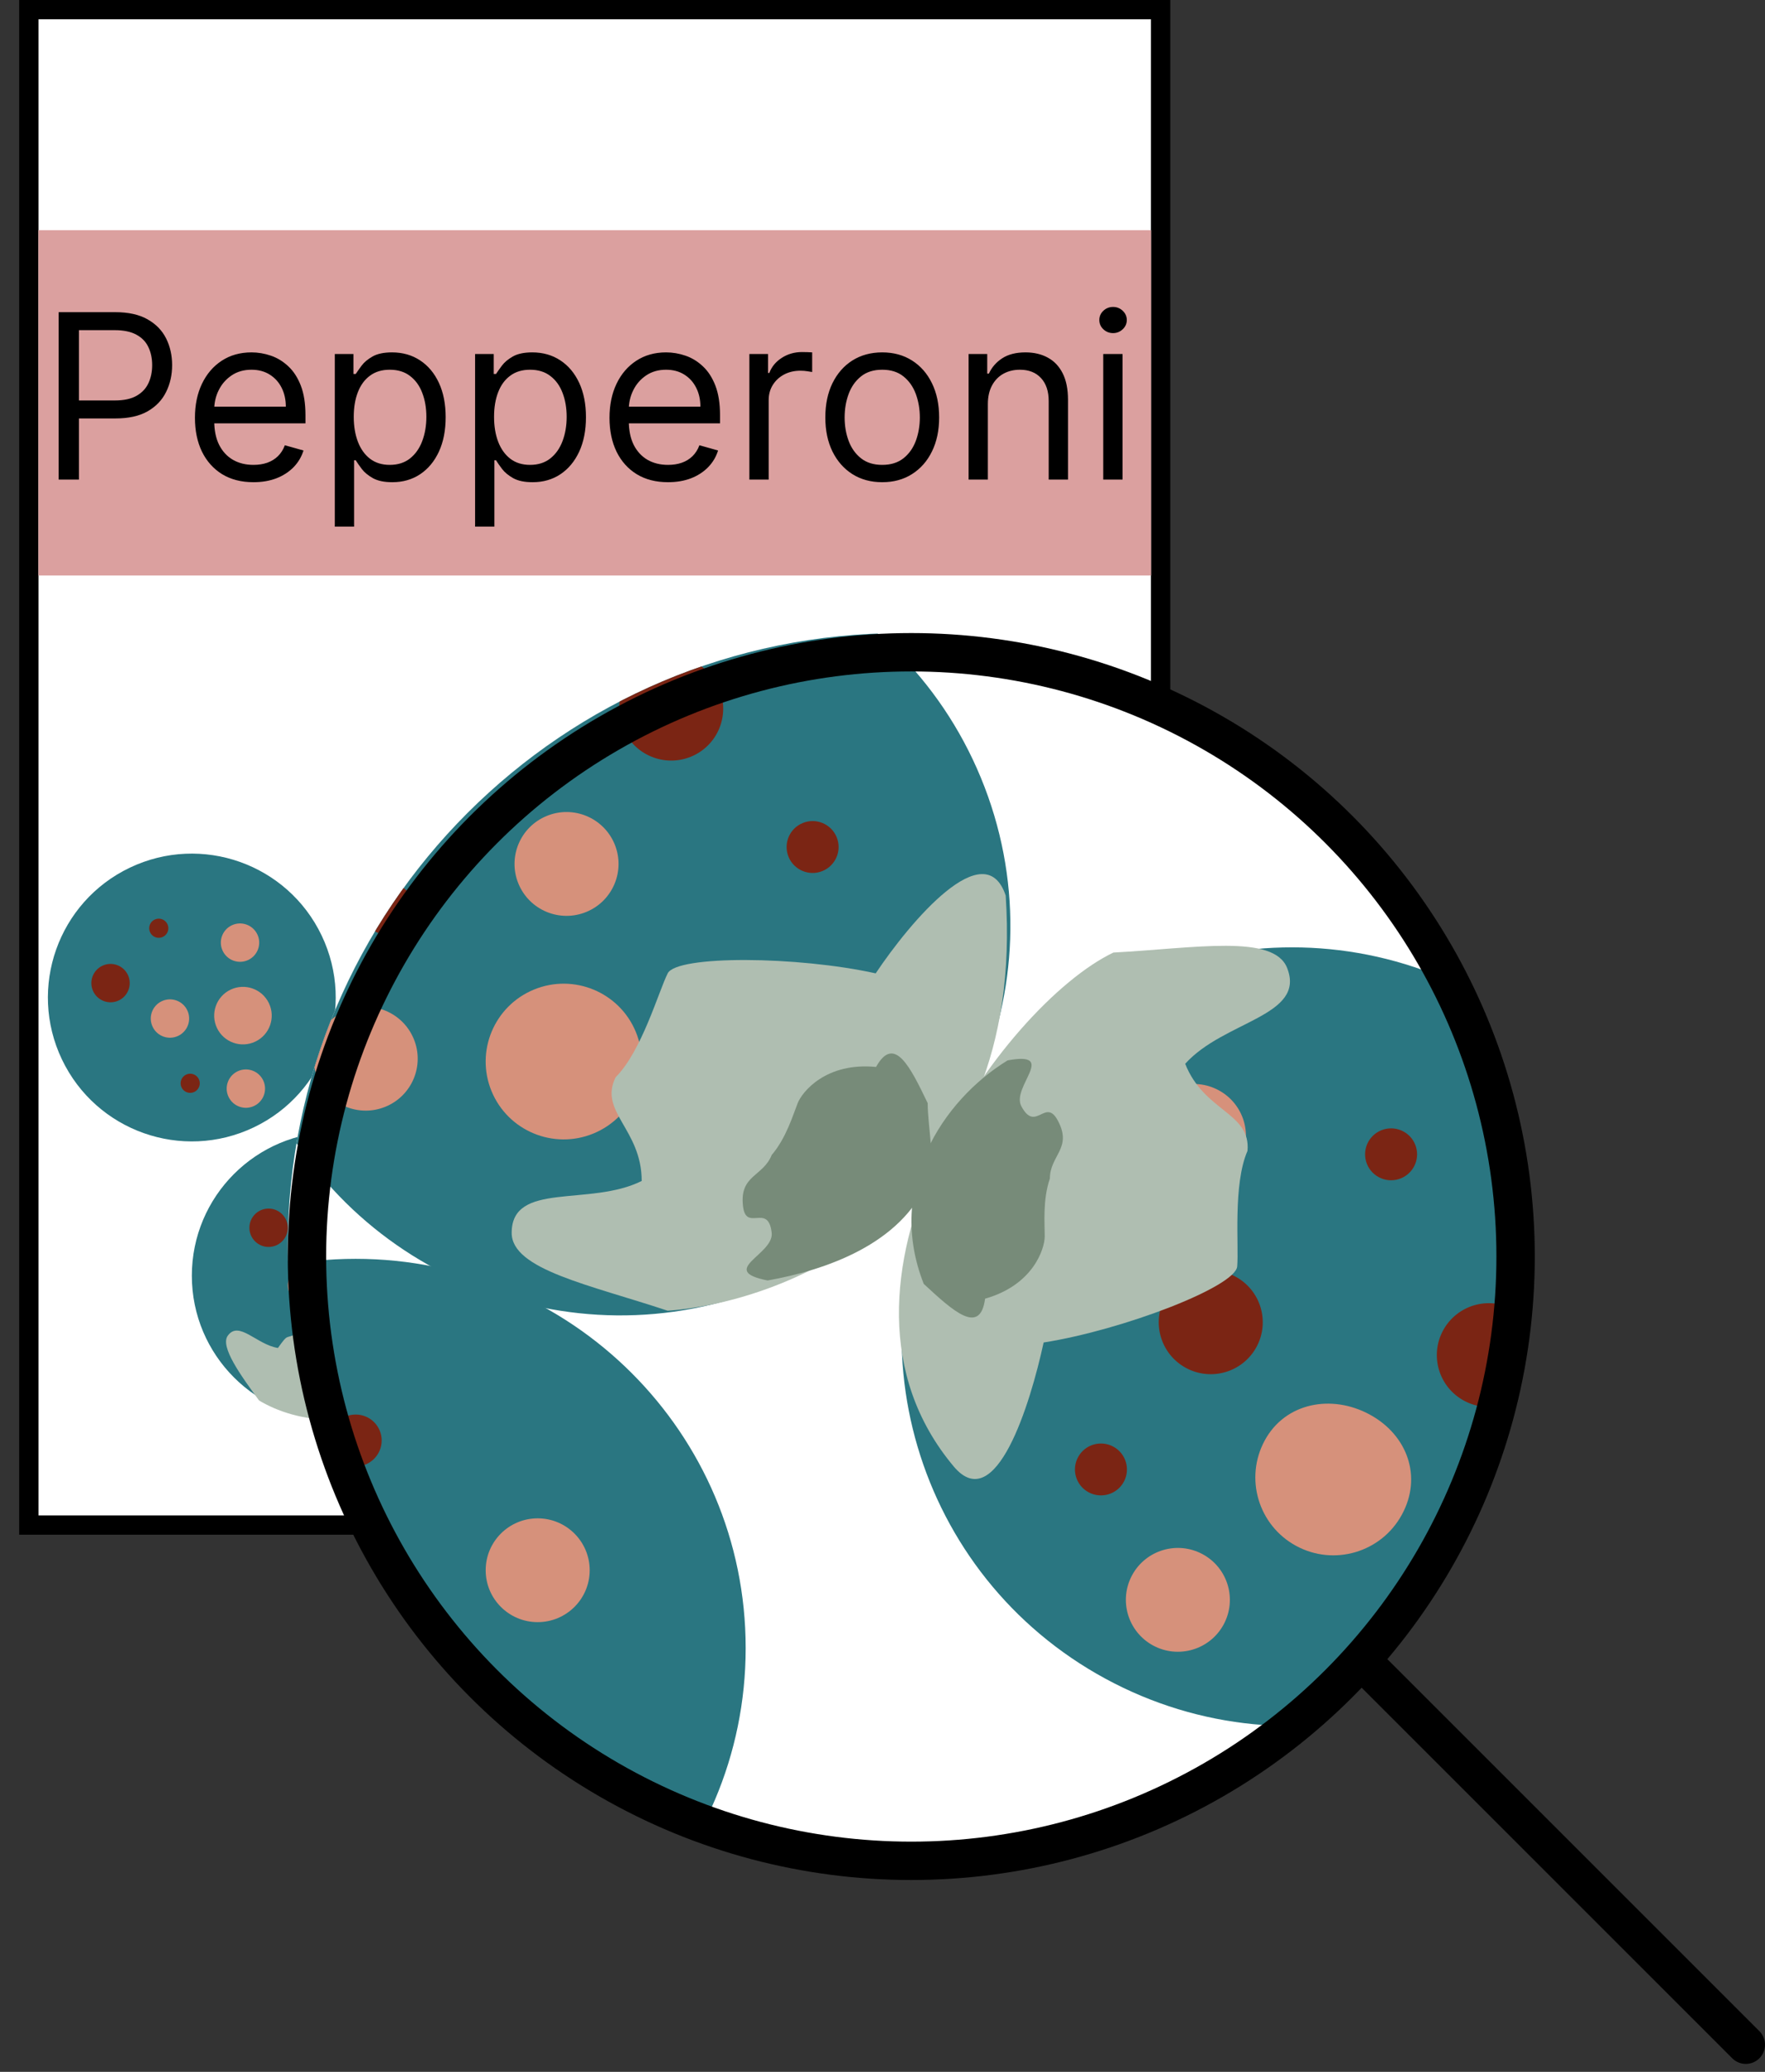 <svg width="92" height="108" viewBox="0 0 92 108" fill="none" xmlns="http://www.w3.org/2000/svg">
<rect x="0" y="0" width="92" height="108" fill="#333333" stroke="none"/>
<rect x="2" y="1" width="58" height="78" fill="white"/>
<rect x="1.5" y="0.5" width="59" height="79" stroke="black"/>
<circle cx="34.5" cy="70.702" r="7.5" fill="#2A7681"/>
<circle cx="32.5" cy="74.702" r="0.5" fill="#7B2514"/>
<circle cx="34.5" cy="66.702" r="0.5" fill="#7B2514"/>
<circle cx="33" cy="71.202" r="1" fill="#D6917B"/>
<circle cx="38" cy="69.202" r="1" fill="#D6917B"/>
<circle cx="35" cy="76.202" r="1" fill="#D6917B"/>
<circle cx="36.5" cy="72.702" r="1.5" fill="#D6917B"/>
<circle cx="31" cy="68.202" r="1" fill="#7B2514"/>
<circle cx="52.5" cy="64.702" r="7.5" transform="rotate(28.544 52.5 64.702)" fill="#2A7681"/>
<circle cx="48.832" cy="67.26" r="0.5" transform="rotate(28.544 48.832 67.26)" fill="#7B2514"/>
<circle cx="54.411" cy="61.188" r="0.5" transform="rotate(28.544 54.411 61.188)" fill="#7B2514"/>
<circle cx="50.943" cy="64.425" r="1" transform="rotate(28.544 50.943 64.425)" fill="#7B2514"/>
<circle cx="56.291" cy="65.057" r="1" transform="rotate(28.544 56.291 65.057)" fill="#7B2514"/>
<circle cx="50.311" cy="69.772" r="1" transform="rotate(28.544 50.311 69.772)" fill="#D6917B"/>
<path d="M54.619 68.132C54.223 68.859 53.312 69.128 52.584 68.732C51.857 68.337 51.588 67.426 51.984 66.698C52.379 65.97 53.272 65.806 54 66.202C54.728 66.598 55.015 67.404 54.619 68.132Z" fill="#D6917B"/>
<circle cx="50.62" cy="60.834" r="1" transform="rotate(28.544 50.62 60.834)" fill="#D6917B"/>
<circle cx="17.5" cy="66.5" r="7.5" fill="#2A7681"/>
<circle cx="18.5" cy="71.5" r="0.5" fill="#7B2514"/>
<circle cx="17.5" cy="62.5" r="0.5" fill="#7B2514"/>
<circle cx="16" cy="67" r="1" fill="#D6917B"/>
<circle cx="21" cy="65" r="1" fill="#D6917B"/>
<circle cx="20" cy="62" r="1" fill="#D6917B"/>
<circle cx="19.5" cy="68.5" r="1.5" fill="#D6917B"/>
<circle cx="14" cy="64" r="1" fill="#7B2514"/>
<circle cx="9.998" cy="51.998" r="7.5" transform="rotate(-25.489 9.998 51.998)" fill="#2A7681"/>
<circle cx="9.914" cy="56.469" r="0.5" transform="rotate(-25.489 9.914 56.469)" fill="#7B2514"/>
<circle cx="8.276" cy="48.387" r="0.5" transform="rotate(-25.489 8.276 48.387)" fill="#7B2514"/>
<circle cx="8.859" cy="53.094" r="1" transform="rotate(-25.489 8.859 53.094)" fill="#D6917B"/>
<circle cx="12.511" cy="49.137" r="1" transform="rotate(-25.489 12.511 49.137)" fill="#D6917B"/>
<circle cx="12.816" cy="56.747" r="1" transform="rotate(-25.489 12.816 56.747)" fill="#D6917B"/>
<circle cx="12.664" cy="52.942" r="1.5" transform="rotate(-25.489 12.664 52.942)" fill="#D6917B"/>
<circle cx="5.762" cy="51.247" r="1" transform="rotate(-25.489 5.762 51.247)" fill="#7B2514"/>
<circle cx="39.588" cy="56.79" r="7.5" transform="rotate(67.624 39.588 56.79)" fill="#2A7681"/>
<circle cx="35.128" cy="56.464" r="0.5" transform="rotate(67.624 35.128 56.464)" fill="#7B2514"/>
<circle cx="43.287" cy="55.268" r="0.5" transform="rotate(67.624 43.287 55.268)" fill="#7B2514"/>
<circle cx="38.555" cy="55.594" r="1" transform="rotate(67.624 38.555 55.594)" fill="#D6917B"/>
<circle cx="42.308" cy="59.456" r="1" transform="rotate(67.624 42.308 59.456)" fill="#D6917B"/>
<circle cx="34.693" cy="59.346" r="1" transform="rotate(67.624 34.693 59.346)" fill="#D6917B"/>
<circle cx="38.5" cy="59.401" r="1.5" transform="rotate(67.624 38.5 59.401)" fill="#D6917B"/>
<circle cx="40.568" cy="52.602" r="1" transform="rotate(67.624 40.568 52.602)" fill="#7B2514"/>
<path d="M47 56.202C47.4 62.202 42.833 64.035 40.5 64.202C39 63.702 37.5 63.409 37.5 62.702C37.5 61.702 39 62.202 40 61.702C40 60.702 39.167 60.369 39.5 59.702C40 59.202 40.324 58.055 40.5 57.702C40.676 57.35 43 57.369 44.5 57.702C45.167 56.702 46.6 55.002 47 56.202Z" fill="#AFBEB1"/>
<path d="M45.498 60.197L45.5 60.202C45.5 60.675 45.658 61.324 45.5 61.702C44.989 62.923 43.53 63.422 42.422 63.619C41.45 63.426 42.546 63.12 42.5 62.702C42.436 62.111 42 62.702 41.947 62.176C41.883 61.585 42.334 61.619 42.5 61.202C42.781 60.872 42.913 60.422 43 60.202C43.088 59.982 43.546 59.411 44.507 59.505C44.859 58.87 45.171 59.517 45.498 60.197Z" fill="#778B79"/>
<path d="M20.473 69.621C21.596 69.193 22.371 70.291 22 71.5C23.5 72.592 19.468 73.928 17.5 74C15.847 74.06 14.412 73.556 13.5 73L13.491 72.987C12.561 71.712 11.462 70.203 11.871 69.629C12.451 68.815 13.382 70.093 14.487 70.266C15.067 69.452 14.842 69.849 15.5 69.5C16.197 69.383 17.152 69.805 17.5 69.621C17.848 69.436 19.445 68.479 20.473 69.621Z" fill="#AFBEB1"/>
<path d="M19.433 71.093C20.089 70.779 21.129 71.786 21 72.531C20.726 72.916 19.78 73.784 19.433 74C18 74 18.017 73.982 17 73.5C16.321 72.779 15.737 72.898 15.942 72.531C16.233 72.013 15.535 72.241 15.798 71.782C16.088 71.264 16.436 71.553 16.813 71.31C17.233 71.204 17.602 70.914 17.801 70.786C18 70.657 18.705 70.458 19.433 71.093Z" fill="#778B79"/>
<rect x="2.5" y="12.5" width="57" height="17" fill="#DBA09F" stroke="#DBA09F"/>
<path d="M3.057 25V16.273H6.006C6.69 16.273 7.25 16.396 7.685 16.643C8.122 16.888 8.446 17.219 8.656 17.636C8.866 18.054 8.972 18.52 8.972 19.034C8.972 19.548 8.866 20.016 8.656 20.436C8.449 20.857 8.128 21.192 7.693 21.442C7.259 21.689 6.702 21.812 6.023 21.812H3.909V20.875H5.989C6.457 20.875 6.834 20.794 7.118 20.632C7.402 20.47 7.608 20.251 7.736 19.976C7.866 19.697 7.932 19.384 7.932 19.034C7.932 18.685 7.866 18.372 7.736 18.097C7.608 17.821 7.401 17.605 7.114 17.449C6.827 17.29 6.446 17.21 5.972 17.21H4.114V25H3.057ZM13.212 25.136C12.581 25.136 12.037 24.997 11.579 24.719C11.125 24.438 10.774 24.046 10.527 23.543C10.283 23.037 10.161 22.449 10.161 21.778C10.161 21.108 10.283 20.517 10.527 20.006C10.774 19.491 11.118 19.091 11.558 18.804C12.001 18.514 12.518 18.369 13.109 18.369C13.45 18.369 13.787 18.426 14.119 18.54C14.452 18.653 14.754 18.838 15.027 19.094C15.3 19.347 15.517 19.682 15.679 20.099C15.841 20.517 15.922 21.031 15.922 21.642V22.068H10.876V21.199H14.899C14.899 20.829 14.825 20.5 14.678 20.21C14.533 19.921 14.325 19.692 14.055 19.524C13.788 19.357 13.473 19.273 13.109 19.273C12.709 19.273 12.362 19.372 12.07 19.571C11.78 19.767 11.557 20.023 11.401 20.338C11.244 20.653 11.166 20.991 11.166 21.352V21.932C11.166 22.426 11.251 22.845 11.422 23.189C11.595 23.53 11.835 23.79 12.142 23.969C12.449 24.145 12.805 24.233 13.212 24.233C13.476 24.233 13.714 24.196 13.928 24.122C14.143 24.046 14.329 23.932 14.486 23.781C14.642 23.628 14.763 23.438 14.848 23.21L15.82 23.483C15.717 23.812 15.546 24.102 15.304 24.352C15.062 24.599 14.764 24.793 14.409 24.932C14.054 25.068 13.655 25.136 13.212 25.136ZM17.452 27.454V18.454H18.423V19.494H18.543C18.616 19.381 18.719 19.236 18.849 19.06C18.983 18.881 19.173 18.722 19.421 18.582C19.671 18.44 20.009 18.369 20.435 18.369C20.986 18.369 21.472 18.507 21.892 18.783C22.312 19.058 22.641 19.449 22.876 19.954C23.112 20.46 23.23 21.057 23.23 21.744C23.23 22.438 23.112 23.038 22.876 23.547C22.641 24.053 22.314 24.445 21.896 24.723C21.479 24.999 20.997 25.136 20.452 25.136C20.031 25.136 19.695 25.067 19.442 24.928C19.189 24.785 18.994 24.625 18.858 24.446C18.722 24.264 18.616 24.114 18.543 23.994H18.457V27.454H17.452ZM18.44 21.727C18.44 22.222 18.513 22.658 18.658 23.035C18.803 23.41 19.014 23.704 19.293 23.918C19.571 24.128 19.912 24.233 20.315 24.233C20.736 24.233 21.087 24.122 21.368 23.901C21.652 23.676 21.865 23.375 22.007 22.997C22.152 22.616 22.224 22.193 22.224 21.727C22.224 21.267 22.153 20.852 22.011 20.483C21.872 20.111 21.66 19.817 21.376 19.601C21.095 19.382 20.741 19.273 20.315 19.273C19.906 19.273 19.562 19.376 19.284 19.584C19.006 19.788 18.796 20.075 18.653 20.445C18.511 20.811 18.44 21.239 18.44 21.727ZM24.764 27.454V18.454H25.736V19.494H25.855C25.929 19.381 26.031 19.236 26.162 19.06C26.296 18.881 26.486 18.722 26.733 18.582C26.983 18.44 27.321 18.369 27.747 18.369C28.298 18.369 28.784 18.507 29.204 18.783C29.625 19.058 29.953 19.449 30.189 19.954C30.425 20.46 30.543 21.057 30.543 21.744C30.543 22.438 30.425 23.038 30.189 23.547C29.953 24.053 29.626 24.445 29.209 24.723C28.791 24.999 28.31 25.136 27.764 25.136C27.344 25.136 27.007 25.067 26.754 24.928C26.501 24.785 26.307 24.625 26.171 24.446C26.034 24.264 25.929 24.114 25.855 23.994H25.77V27.454H24.764ZM25.753 21.727C25.753 22.222 25.825 22.658 25.97 23.035C26.115 23.41 26.327 23.704 26.605 23.918C26.884 24.128 27.224 24.233 27.628 24.233C28.048 24.233 28.399 24.122 28.68 23.901C28.965 23.676 29.178 23.375 29.32 22.997C29.465 22.616 29.537 22.193 29.537 21.727C29.537 21.267 29.466 20.852 29.324 20.483C29.185 20.111 28.973 19.817 28.689 19.601C28.408 19.382 28.054 19.273 27.628 19.273C27.219 19.273 26.875 19.376 26.597 19.584C26.318 19.788 26.108 20.075 25.966 20.445C25.824 20.811 25.753 21.239 25.753 21.727ZM34.821 25.136C34.19 25.136 33.646 24.997 33.189 24.719C32.734 24.438 32.383 24.046 32.136 23.543C31.892 23.037 31.77 22.449 31.77 21.778C31.77 21.108 31.892 20.517 32.136 20.006C32.383 19.491 32.727 19.091 33.168 18.804C33.611 18.514 34.128 18.369 34.719 18.369C35.06 18.369 35.396 18.426 35.729 18.54C36.061 18.653 36.364 18.838 36.636 19.094C36.909 19.347 37.126 19.682 37.288 20.099C37.45 20.517 37.531 21.031 37.531 21.642V22.068H32.486V21.199H36.508C36.508 20.829 36.435 20.5 36.287 20.21C36.142 19.921 35.935 19.692 35.665 19.524C35.398 19.357 35.082 19.273 34.719 19.273C34.318 19.273 33.972 19.372 33.679 19.571C33.389 19.767 33.166 20.023 33.01 20.338C32.854 20.653 32.776 20.991 32.776 21.352V21.932C32.776 22.426 32.861 22.845 33.031 23.189C33.205 23.53 33.445 23.79 33.751 23.969C34.058 24.145 34.415 24.233 34.821 24.233C35.085 24.233 35.324 24.196 35.537 24.122C35.753 24.046 35.939 23.932 36.095 23.781C36.251 23.628 36.372 23.438 36.457 23.21L37.429 23.483C37.327 23.812 37.155 24.102 36.913 24.352C36.672 24.599 36.374 24.793 36.019 24.932C35.663 25.068 35.264 25.136 34.821 25.136ZM39.061 25V18.454H40.033V19.443H40.101C40.22 19.119 40.436 18.857 40.749 18.655C41.061 18.453 41.413 18.352 41.805 18.352C41.879 18.352 41.972 18.354 42.082 18.357C42.193 18.359 42.277 18.364 42.334 18.369V19.392C42.3 19.384 42.222 19.371 42.099 19.354C41.98 19.334 41.854 19.324 41.72 19.324C41.402 19.324 41.118 19.391 40.868 19.524C40.621 19.655 40.425 19.837 40.28 20.07C40.138 20.3 40.067 20.562 40.067 20.858V25H39.061ZM45.986 25.136C45.395 25.136 44.876 24.996 44.43 24.715C43.987 24.433 43.641 24.04 43.391 23.534C43.144 23.028 43.02 22.438 43.02 21.761C43.02 21.079 43.144 20.484 43.391 19.976C43.641 19.467 43.987 19.072 44.43 18.791C44.876 18.51 45.395 18.369 45.986 18.369C46.577 18.369 47.094 18.51 47.537 18.791C47.983 19.072 48.33 19.467 48.577 19.976C48.827 20.484 48.952 21.079 48.952 21.761C48.952 22.438 48.827 23.028 48.577 23.534C48.33 24.04 47.983 24.433 47.537 24.715C47.094 24.996 46.577 25.136 45.986 25.136ZM45.986 24.233C46.435 24.233 46.804 24.118 47.094 23.888C47.383 23.658 47.598 23.355 47.737 22.98C47.876 22.605 47.946 22.199 47.946 21.761C47.946 21.324 47.876 20.916 47.737 20.538C47.598 20.16 47.383 19.855 47.094 19.622C46.804 19.389 46.435 19.273 45.986 19.273C45.537 19.273 45.168 19.389 44.878 19.622C44.588 19.855 44.374 20.16 44.234 20.538C44.095 20.916 44.026 21.324 44.026 21.761C44.026 22.199 44.095 22.605 44.234 22.98C44.374 23.355 44.588 23.658 44.878 23.888C45.168 24.118 45.537 24.233 45.986 24.233ZM51.492 21.062V25H50.487V18.454H51.459V19.477H51.544C51.697 19.145 51.93 18.878 52.242 18.676C52.555 18.472 52.959 18.369 53.453 18.369C53.896 18.369 54.284 18.46 54.616 18.642C54.949 18.821 55.207 19.094 55.392 19.46C55.576 19.824 55.669 20.284 55.669 20.841V25H54.663V20.909C54.663 20.395 54.529 19.994 54.262 19.707C53.995 19.418 53.629 19.273 53.163 19.273C52.842 19.273 52.555 19.342 52.302 19.482C52.052 19.621 51.855 19.824 51.71 20.091C51.565 20.358 51.492 20.682 51.492 21.062ZM57.506 25V18.454H58.512V25H57.506ZM58.018 17.364C57.822 17.364 57.653 17.297 57.511 17.163C57.371 17.03 57.302 16.869 57.302 16.682C57.302 16.494 57.371 16.334 57.511 16.2C57.653 16.067 57.822 16 58.018 16C58.214 16 58.381 16.067 58.521 16.2C58.663 16.334 58.734 16.494 58.734 16.682C58.734 16.869 58.663 17.03 58.521 17.163C58.381 17.297 58.214 17.364 58.018 17.364Z" fill="black"/>
<path d="M46 67.202C43.072 63.702 46.961 58.31 49.071 57.301C50.65 57.217 52.153 56.94 52.412 57.598C52.779 58.529 51.2 58.613 50.452 59.444C50.818 60.375 51.716 60.38 51.65 61.122C51.368 61.77 51.487 62.957 51.452 63.349C51.417 63.742 49.248 64.575 47.73 64.814C47.475 65.989 46.812 68.172 46 67.202Z" fill="#AFBEB1"/>
<path d="M45.424 63.685C44.692 61.824 45.782 60.15 47.037 59.378C48.012 59.202 47.105 59.888 47.3 60.26C47.577 60.786 47.766 60.077 48.007 60.547C48.284 61.073 47.851 61.207 47.85 61.656C47.709 62.065 47.752 62.532 47.751 62.77C47.75 63.007 47.532 63.706 46.604 63.97C46.509 64.69 45.982 64.201 45.428 63.689L45.424 63.685Z" fill="#778B79"/>
<g clip-path="url(#clip0_406_2)">
<circle cx="46.5" cy="65.5" r="32.5" fill="white"/>
<path d="M143.224 -103.475H-16.697V110.261H143.224V-103.475Z" stroke="black"/>
<path d="M18.54 106.202C29.767 106.202 38.868 97.118 38.868 85.911C38.868 74.704 29.767 65.62 18.54 65.62C7.312 65.62 -1.789 74.704 -1.789 85.911C-1.789 97.118 7.312 106.202 18.54 106.202Z" fill="#2A7681"/>
<path d="M18.54 76.442C19.288 76.442 19.895 75.836 19.895 75.089C19.895 74.342 19.288 73.736 18.54 73.736C17.791 73.736 17.184 74.342 17.184 75.089C17.184 75.836 17.791 76.442 18.54 76.442Z" fill="#7B2514"/>
<path d="M14.474 89.969C15.971 89.969 17.184 88.758 17.184 87.264C17.184 85.769 15.971 84.558 14.474 84.558C12.977 84.558 11.763 85.769 11.763 87.264C11.763 88.758 12.977 89.969 14.474 89.969Z" fill="#D6917B"/>
<path d="M28.026 84.558C29.523 84.558 30.737 83.347 30.737 81.853C30.737 80.359 29.523 79.147 28.026 79.147C26.529 79.147 25.316 80.359 25.316 81.853C25.316 83.347 26.529 84.558 28.026 84.558Z" fill="#D6917B"/>
<path d="M23.961 95.38C26.206 95.38 28.026 93.563 28.026 91.322C28.026 89.081 26.206 87.264 23.961 87.264C21.715 87.264 19.895 89.081 19.895 91.322C19.895 93.563 21.715 95.38 23.961 95.38Z" fill="#D6917B"/>
<path d="M57.615 87.503C67.477 92.858 79.822 89.218 85.187 79.374C90.552 69.529 86.905 57.208 77.043 51.853C67.18 46.498 54.836 50.138 49.471 59.982C44.106 69.826 47.752 82.148 57.615 87.503Z" fill="#2A7681"/>
<path d="M56.739 77.787C57.396 78.144 58.219 77.902 58.577 77.246C58.934 76.589 58.691 75.768 58.034 75.411C57.376 75.054 56.553 75.296 56.196 75.953C55.838 76.609 56.081 77.43 56.739 77.787Z" fill="#7B2514"/>
<path d="M71.862 61.36C72.52 61.717 73.343 61.474 73.7 60.818C74.058 60.161 73.815 59.34 73.157 58.983C72.5 58.626 71.677 58.869 71.319 59.525C70.962 60.181 71.205 61.003 71.862 61.36Z" fill="#7B2514"/>
<path d="M61.814 71.304C63.129 72.018 64.775 71.533 65.491 70.22C66.206 68.907 65.72 67.264 64.405 66.55C63.09 65.837 61.444 66.322 60.728 67.634C60.013 68.947 60.499 70.59 61.814 71.304Z" fill="#7B2514"/>
<path d="M76.31 73.014C77.625 73.728 79.271 73.243 79.986 71.931C80.701 70.618 80.215 68.975 78.9 68.261C77.585 67.547 75.939 68.032 75.224 69.345C74.509 70.658 74.995 72.3 76.31 73.014Z" fill="#7B2514"/>
<path d="M60.101 85.773C61.416 86.487 63.062 86.001 63.777 84.689C64.492 83.376 64.006 81.733 62.691 81.019C61.376 80.305 59.73 80.791 59.015 82.103C58.3 83.416 58.786 85.059 60.101 85.773Z" fill="#D6917B"/>
<path d="M73.072 78.956C71.999 80.925 69.53 81.653 67.558 80.582C65.585 79.511 64.856 77.047 65.929 75.078C67.002 73.109 69.422 72.665 71.395 73.736C73.367 74.807 74.145 76.987 73.072 78.956Z" fill="#D6917B"/>
<path d="M60.938 61.588C62.253 62.302 63.899 61.817 64.615 60.504C65.33 59.191 64.844 57.549 63.529 56.835C62.214 56.121 60.568 56.606 59.852 57.919C59.137 59.231 59.623 60.874 60.938 61.588Z" fill="#D6917B"/>
<path d="M13.533 55.997C17.807 66.36 29.688 71.302 40.07 67.036C50.452 62.77 55.404 50.911 51.13 40.548C46.855 30.185 34.974 25.243 24.592 29.509C14.21 33.775 9.259 45.634 13.533 55.997Z" fill="#2A7681"/>
<path d="M18.988 47.903C19.273 48.594 20.066 48.924 20.758 48.639C21.45 48.355 21.78 47.564 21.495 46.873C21.21 46.183 20.418 45.853 19.726 46.138C19.034 46.422 18.703 47.212 18.988 47.903Z" fill="#7B2514"/>
<path d="M41.104 44.668C41.389 45.358 42.181 45.688 42.873 45.404C43.565 45.119 43.895 44.328 43.61 43.638C43.325 42.947 42.533 42.617 41.841 42.902C41.149 43.186 40.819 43.977 41.104 44.668Z" fill="#7B2514"/>
<path d="M27.024 46.065C27.594 47.447 29.178 48.106 30.562 47.537C31.946 46.968 32.606 45.387 32.037 44.005C31.467 42.623 29.883 41.964 28.498 42.533C27.114 43.102 26.454 44.683 27.024 46.065Z" fill="#D6917B"/>
<path d="M37.196 56.514C37.766 57.895 39.35 58.554 40.735 57.986C42.119 57.417 42.779 55.835 42.209 54.454C41.639 53.072 40.055 52.413 38.671 52.982C37.287 53.551 36.626 55.132 37.196 56.514Z" fill="#D6917B"/>
<path d="M16.555 56.218C17.125 57.6 18.709 58.259 20.094 57.69C21.478 57.121 22.138 55.54 21.568 54.158C20.998 52.776 19.414 52.117 18.03 52.686C16.646 53.255 15.986 54.836 16.555 56.218Z" fill="#D6917B"/>
<path d="M25.622 56.881C26.477 58.953 28.853 59.942 30.93 59.088C33.006 58.235 33.996 55.863 33.142 53.791C32.287 51.718 29.91 50.73 27.834 51.583C25.758 52.436 24.767 54.808 25.622 56.881Z" fill="#D6917B"/>
<path d="M32.48 37.971C33.05 39.353 34.634 40.012 36.018 39.443C37.402 38.874 38.062 37.293 37.492 35.911C36.923 34.53 35.339 33.871 33.954 34.44C32.57 35.008 31.91 36.59 32.48 37.971Z" fill="#7B2514"/>
<path d="M52.421 46.681C53.505 62.914 41.127 67.874 34.803 68.325C30.737 66.972 26.671 66.18 26.671 64.267C26.671 61.561 30.737 62.914 33.448 61.561C33.448 58.856 31.189 57.954 32.092 56.15C33.448 54.798 34.325 51.693 34.803 50.739C35.281 49.786 41.579 49.837 45.645 50.739C47.452 48.034 51.337 43.434 52.421 46.681Z" fill="#AFBEB1"/>
<path d="M48.349 57.49L48.356 57.503C48.356 58.781 48.783 60.539 48.355 61.561C46.972 64.866 43.014 66.214 40.012 66.748C37.379 66.226 40.348 65.397 40.224 64.267C40.049 62.668 38.868 64.267 38.726 62.844C38.551 61.245 39.775 61.336 40.224 60.208C40.985 59.317 41.342 58.099 41.579 57.503C41.817 56.907 43.06 55.362 45.664 55.617C46.618 53.899 47.462 55.65 48.349 57.49Z" fill="#778B79"/>
<path d="M49.711 76.442C41.773 66.972 52.316 52.385 58.035 49.654C62.315 49.426 66.389 48.677 67.091 50.457C68.084 52.975 63.804 53.202 61.778 55.452C62.771 57.969 65.204 57.983 65.025 59.992C64.26 61.746 64.582 64.956 64.488 66.018C64.393 67.079 58.513 69.334 54.399 69.981C53.71 73.159 51.911 79.067 49.711 76.442Z" fill="#AFBEB1"/>
<path d="M48.15 66.926C46.165 61.891 49.12 57.361 52.523 55.274C55.164 54.796 52.705 56.653 53.235 57.66C53.984 59.083 54.497 57.164 55.151 58.436C55.901 59.859 54.729 60.223 54.724 61.436C54.343 62.544 54.458 63.808 54.456 64.449C54.454 65.09 53.864 66.982 51.347 67.697C51.089 69.644 49.661 68.323 48.161 66.936L48.15 66.926Z" fill="#778B79"/>
</g>
<circle cx="47.5" cy="65.5" r="31.5" stroke="black" stroke-width="2"/>
<line x1="71.414" y1="87" x2="91" y2="106.586" stroke="black" stroke-width="2" stroke-linecap="round"/>
<defs>
<clipPath id="clip0_406_2">
<rect x="15" y="33" width="64" height="64" rx="32" fill="white"/>
</clipPath>
</defs>
</svg>
